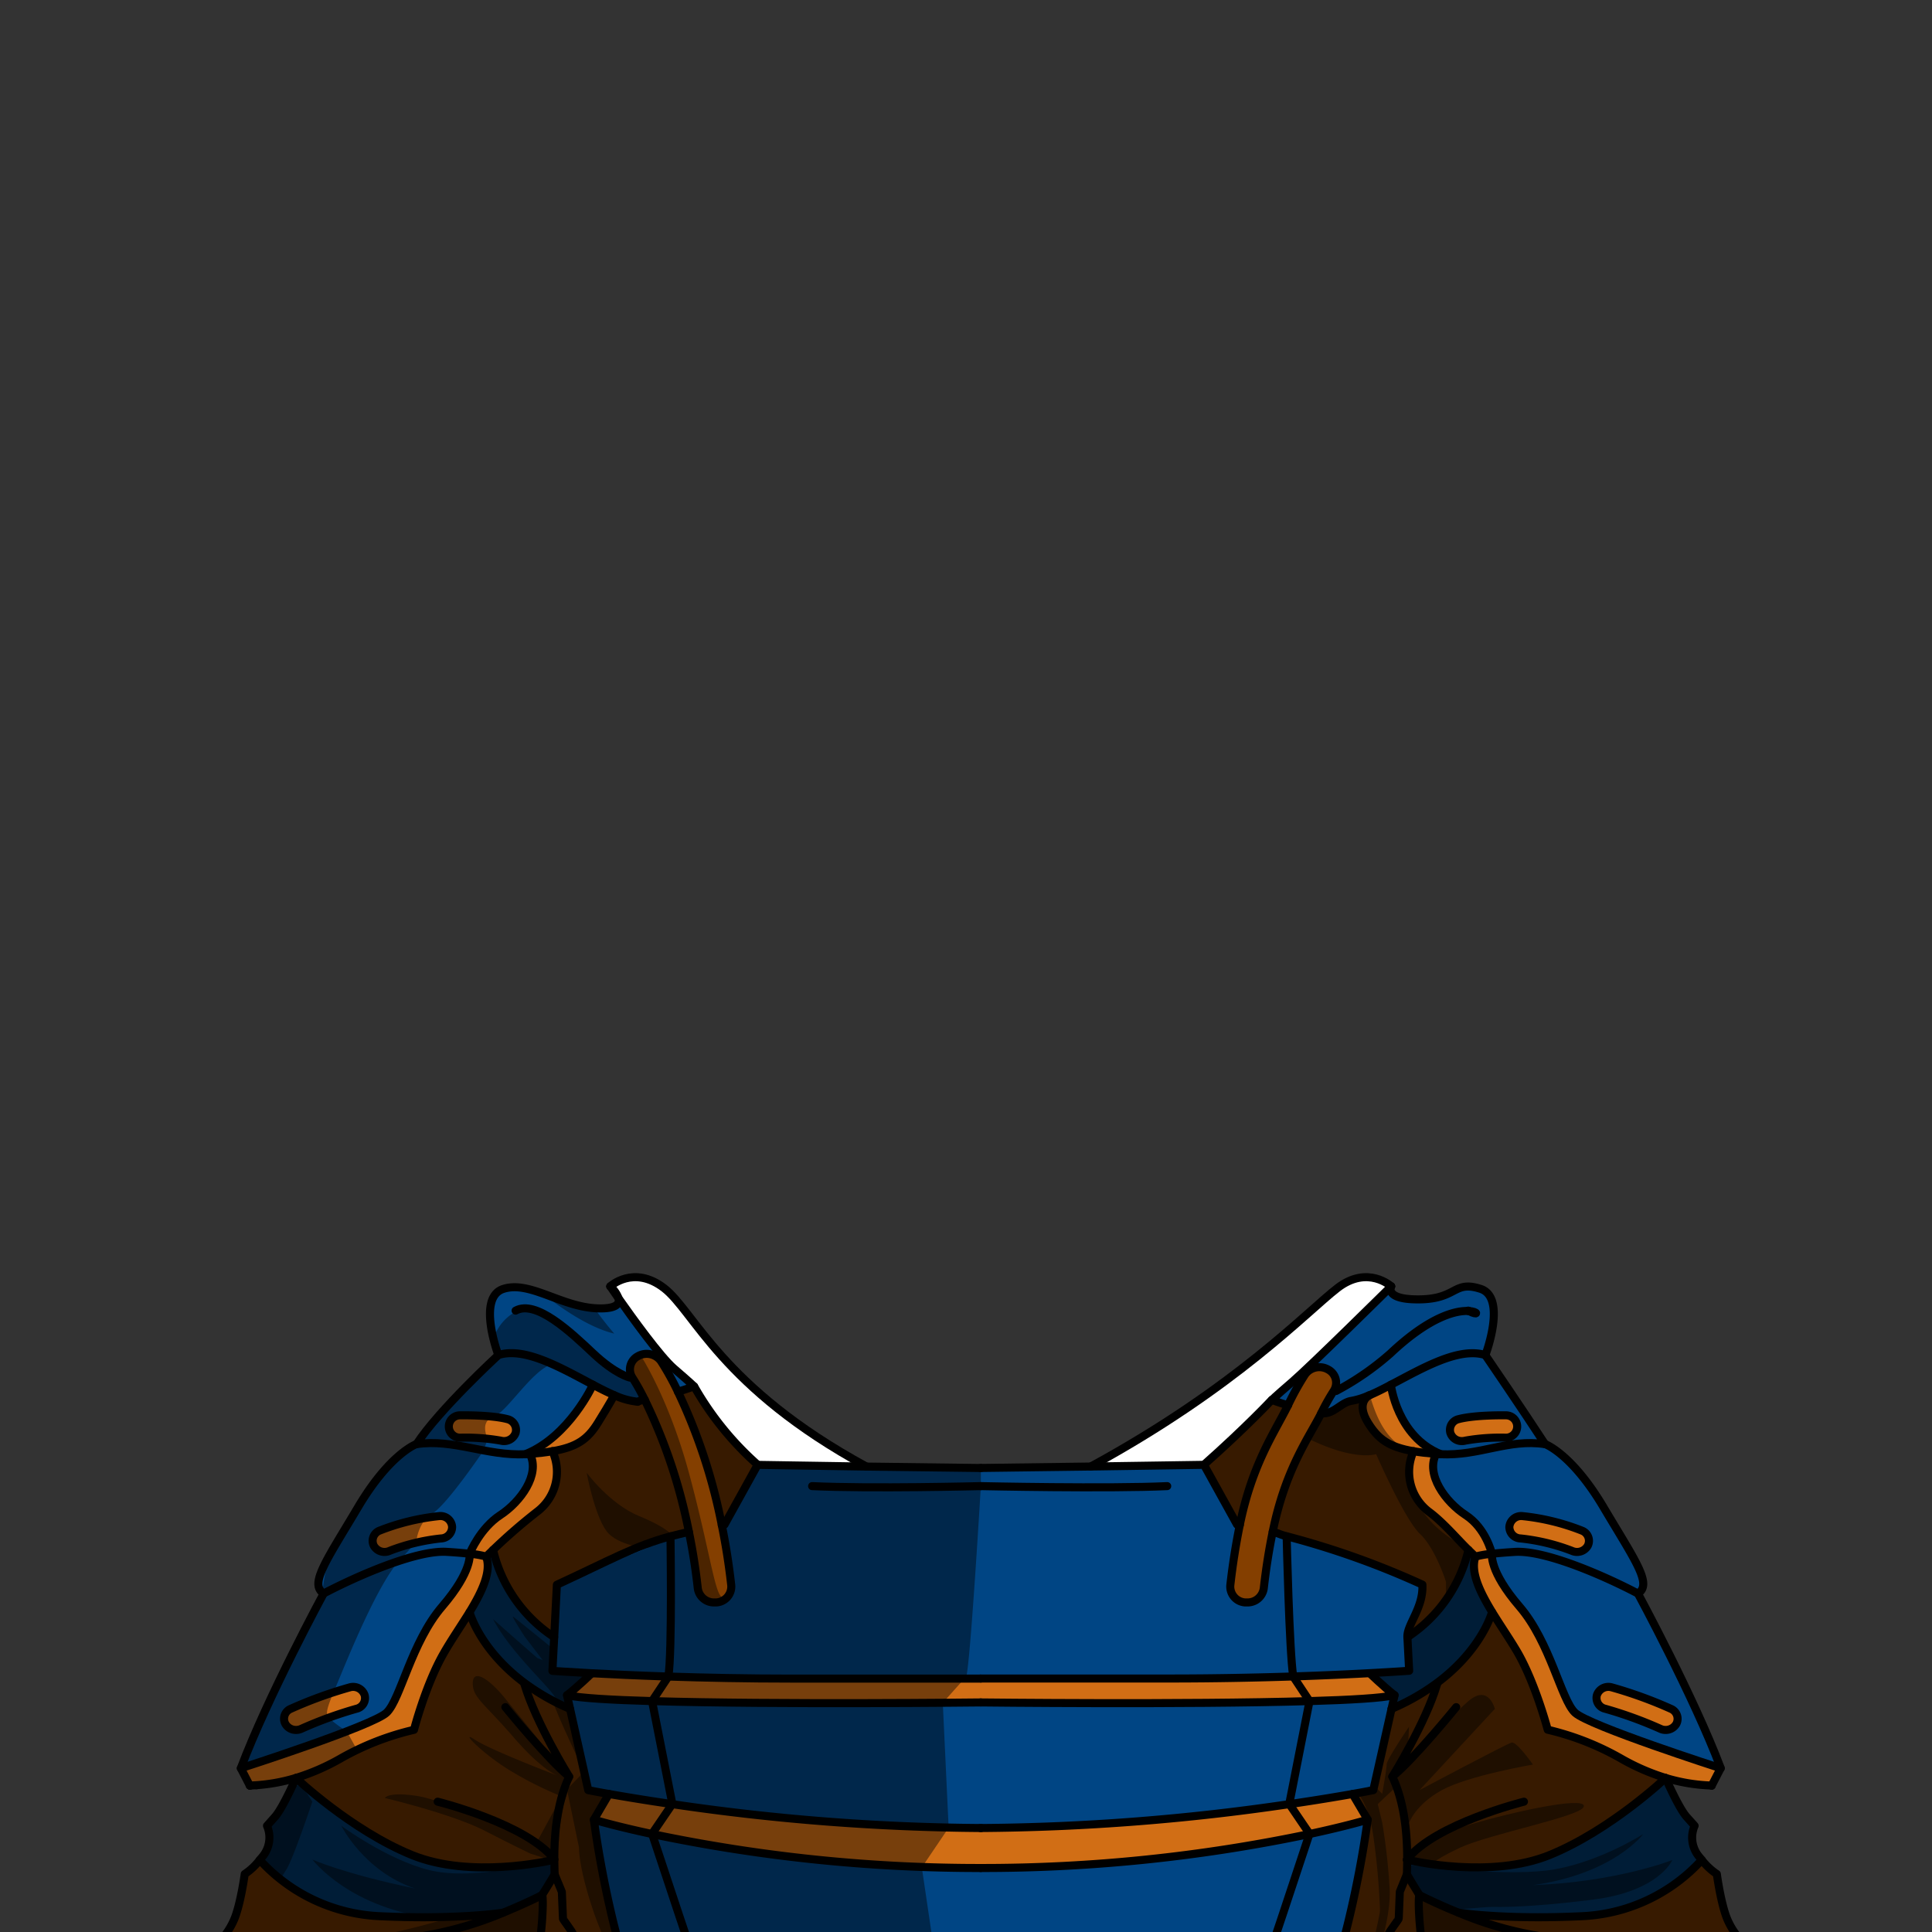 <svg xmlns="http://www.w3.org/2000/svg" viewBox="0 0 432 432">
  <rect x="0" y="0" width="432" height="432" fill="#333333" stroke="none"/>
  <defs>
    <style>.BUNTAI_BADGER_OUTFIT_BADGER_OUTFIT_10_cls-1{isolation:isolate;}.BUNTAI_BADGER_OUTFIT_BADGER_OUTFIT_10_cls-2{fill:#843f00;}.BUNTAI_BADGER_OUTFIT_BADGER_OUTFIT_10_cls-3{fill:#d16e15;}.BUNTAI_BADGER_OUTFIT_BADGER_OUTFIT_10_cls-4{fill:#001d37;}.BUNTAI_BADGER_OUTFIT_BADGER_OUTFIT_10_cls-5{fill:#371a00;}.BUNTAI_BADGER_OUTFIT_BADGER_OUTFIT_10_cls-6{fill:#004584;}.BUNTAI_BADGER_OUTFIT_BADGER_OUTFIT_10_cls-7{fill:#fff;}.BUNTAI_BADGER_OUTFIT_BADGER_OUTFIT_10_cls-8{fill:none;stroke:#000;stroke-linecap:round;stroke-linejoin:round;stroke-width:1.8px;}.BUNTAI_BADGER_OUTFIT_BADGER_OUTFIT_10_cls-9{opacity:0.43;mix-blend-mode:multiply;}</style>
  </defs>
  <g class="BUNTAI_BADGER_OUTFIT_BADGER_OUTFIT_10_cls-1">
    <g id="outfit">
      <path class="BUNTAI_BADGER_OUTFIT_BADGER_OUTFIT_10_cls-2" d="M288,314.23a61,61,0,0,1,3.82-6.88,3.93,3.93,0,0,1,5.18-1.1,3.34,3.34,0,0,1,1.2,4.8,48.94,48.94,0,0,0-2.76,4.94c-2.77,5.52-8,12.54-10.86,26.52-.79,3.91-1.48,8.15-2,12.68a3.66,3.66,0,0,1-3.74,3.13l-.38,0a3.56,3.56,0,0,1-3.36-3.82c.54-4.83,1.27-9.33,2.12-13.5C280,327.33,285,320.32,288,314.23Z" />
      <path class="BUNTAI_BADGER_OUTFIT_BADGER_OUTFIT_10_cls-3" d="M288.28,403.41a492.84,492.84,0,0,1-69,5.34,492.84,492.84,0,0,1-69-5.34c-6.07-.88-10.92-1.7-14.17-2.27l-3.38,5.75s4.66,1.4,13,3.2a359.72,359.72,0,0,0,147,0c8.35-1.8,13-3.2,13-3.2l-3.38-5.75C299.19,401.71,294.34,402.53,288.28,403.41Z" />
      <path class="BUNTAI_BADGER_OUTFIT_BADGER_OUTFIT_10_cls-3" d="M219.31,380.67s45.93.52,73.51-.31c9.13-.25,16.25-.67,19-1.31-2.63-2.09-5.53-4.91-5.53-4.91-4.38.24-10.23.51-17.14.74-8,.26-17.43.46-27.66.46h-84.4c-10.23,0-19.65-.2-27.66-.46-6.91-.23-12.76-.5-17.14-.74,0,0-2.9,2.82-5.53,4.91,2.78.64,9.89,1.06,19,1.31C173.37,381.19,219.31,380.67,219.31,380.67Z" />
      <path class="BUNTAI_BADGER_OUTFIT_BADGER_OUTFIT_10_cls-4" d="M314.71,366.07a32.15,32.15,0,0,0,13.65-19.5h0l1.53,1.48c-1.21,3.37,1,7.88,3.73,12.44h0s-2.25,8.43-12.47,15.95a50,50,0,0,1-10,5.67l.69-3.06c-2.63-2.09-5.53-4.91-5.53-4.91,5.58-.3,8.78-.54,8.78-.54Z" />
      <path class="BUNTAI_BADGER_OUTFIT_BADGER_OUTFIT_10_cls-4" d="M379.76,415l.76.93a38.5,38.5,0,0,1-26.86,12.58c-17.4.81-27.55-.8-27.55-.8-5.06-2.06-8.7-3.93-8.7-3.93s-2.69-4.32-2.82-4.66c0-.11.05-1.33.06-3.24,1.2.28,18.69,4.32,31.87-1.06,13.65-5.57,25.92-17.22,25.92-17.22s2.91,6.69,4.7,8.69l1.78,2A6.63,6.63,0,0,0,379.76,415Z" />
      <path class="BUNTAI_BADGER_OUTFIT_BADGER_OUTFIT_10_cls-4" d="M110.25,346.57a32.12,32.12,0,0,0,13.66,19.5h0l-.39,7.53s3.2.24,8.78.54c0,0-2.9,2.82-5.53,4.91l.69,3.06h0a50.08,50.08,0,0,1-10-5.67C107.24,368.91,105,360.49,105,360.49h0c2.78-4.56,4.94-9.07,3.73-12.44Z" />
      <path class="BUNTAI_BADGER_OUTFIT_BADGER_OUTFIT_10_cls-4" d="M124,415.84c0,1.91.11,3.13.07,3.24-.12.34-2.81,4.66-2.81,4.66s-3.64,1.86-8.7,3.93h0c-.41.07-10.49,1.59-27.54.8a38.57,38.57,0,0,1-26.87-12.58l.76-.93a6.64,6.64,0,0,0,.85-6.71l1.78-2c1.79-2,4.7-8.69,4.7-8.69s12.27,11.65,25.91,17.22C105.23,420.14,122.66,416.15,124,415.84Z" />
      <path class="BUNTAI_BADGER_OUTFIT_BADGER_OUTFIT_10_cls-3" d="M333.62,347.44s-.75,3.77,6.14,11.78,9.3,20.76,12.39,23.71,32.61,12.45,32.61,12.45l-2,3.87a40.41,40.41,0,0,1-10.29-1.69,49.28,49.28,0,0,1-9.85-4.27,61.25,61.25,0,0,0-16.53-6.52s-2.64-10-6.58-17c-1.63-2.88-3.89-6.1-5.85-9.31-2.78-4.56-4.94-9.07-3.73-12.44a22.11,22.11,0,0,1,3.72-.62Z" />
      <path class="BUNTAI_BADGER_OUTFIT_BADGER_OUTFIT_10_cls-3" d="M333.62,347.43a22.11,22.11,0,0,0-3.72.62l-1.53-1.48h0c-2.26-2.14-5.53-6.08-8.82-8.52a11.16,11.16,0,0,1-3.45-13.57c1.44.24,3.1.44,5,.6-2.41,4.61,2,10.65,6.59,13.67S333.5,347.14,333.62,347.43Z" />
      <path class="BUNTAI_BADGER_OUTFIT_BADGER_OUTFIT_10_cls-3" d="M321.13,325.08c-1.94-.16-3.6-.36-5-.6-5.46-.94-7.88-2.64-10.18-6.36-2.91-4.7.32-6.16.32-6.16h0c1.48-.63,3.07-1.44,4.74-2.32,0,0,1.34,11.55,11.11,15.51h0Z" />
      <path class="BUNTAI_BADGER_OUTFIT_BADGER_OUTFIT_10_cls-3" d="M105,347.43a22.11,22.11,0,0,1,3.72.62c1.21,3.37-1,7.88-3.73,12.44-2,3.21-4.22,6.43-5.85,9.31-3.94,7-6.58,17-6.58,17A61.39,61.39,0,0,0,76,393.29a49.53,49.53,0,0,1-9.85,4.27,40.55,40.55,0,0,1-10.3,1.69h0l-2-3.87s29.51-9.49,32.61-12.45,5.51-15.71,12.4-23.71S105,347.44,105,347.44Z" />
      <path class="BUNTAI_BADGER_OUTFIT_BADGER_OUTFIT_10_cls-3" d="M110.25,346.57l-1.53,1.48a22.11,22.11,0,0,0-3.72-.62c.12-.29,2.37-5.73,6.88-8.68s9-9.06,6.61-13.67c1.93-.16,3.6-.36,5-.6a11.19,11.19,0,0,1-3.45,13.57A125.89,125.89,0,0,0,110.25,346.57Z" />
      <path class="BUNTAI_BADGER_OUTFIT_BADGER_OUTFIT_10_cls-3" d="M123.53,324.48c-1.44.24-3.11.44-5,.6l-1,.07h0c9.78-4,15.08-15.51,15.08-15.51h0c1.66.89,3.26,1.69,4.75,2.33h0s-.74,1.46-3.66,6.16C131.39,321.84,129,323.54,123.53,324.48Z" />
      <path class="BUNTAI_BADGER_OUTFIT_BADGER_OUTFIT_10_cls-3" d="M336.8,316.47a2.5,2.5,0,1,1-.1,5,45,45,0,0,0-9.06.66,2.74,2.74,0,0,1-.74.1,2.66,2.66,0,0,1-2.58-1.82,2.46,2.46,0,0,1,1.85-3.07C329.76,316.38,336.09,316.46,336.8,316.47Z" />
      <path class="BUNTAI_BADGER_OUTFIT_BADGER_OUTFIT_10_cls-3" d="M353.8,342.26a2.42,2.42,0,0,1,1.23,3.35,2.7,2.7,0,0,1-2.4,1.39,2.76,2.76,0,0,1-1.17-.26A45,45,0,0,0,340,344a2.58,2.58,0,0,1-2.51-2.65,2.65,2.65,0,0,1,2.87-2.32A50.14,50.14,0,0,1,353.8,342.26Z" />
      <path class="BUNTAI_BADGER_OUTFIT_BADGER_OUTFIT_10_cls-3" d="M373.63,382.1a2.41,2.41,0,0,1,1.22,3.33,2.8,2.8,0,0,1-3.6,1.13,91.19,91.19,0,0,0-12.33-4.48,2.48,2.48,0,0,1-1.84-3.08,2.72,2.72,0,0,1,3.32-1.7A94.13,94.13,0,0,1,373.63,382.1Z" />
      <path class="BUNTAI_BADGER_OUTFIT_BADGER_OUTFIT_10_cls-3" d="M81.53,379a2.46,2.46,0,0,1-1.84,3.08,90.78,90.78,0,0,0-12.32,4.48,2.8,2.8,0,0,1-3.6-1.13A2.4,2.4,0,0,1,65,382.1a94.87,94.87,0,0,1,13.22-4.8A2.71,2.71,0,0,1,81.53,379Z" />
      <path class="BUNTAI_BADGER_OUTFIT_BADGER_OUTFIT_10_cls-3" d="M113.45,317.32a2.47,2.47,0,0,1,1.84,3.07,2.67,2.67,0,0,1-2.59,1.82,2.73,2.73,0,0,1-.73-.1,45.08,45.08,0,0,0-9.06-.66,2.5,2.5,0,1,1-.09-5C103.53,316.46,109.86,316.38,113.45,317.32Z" />
      <path class="BUNTAI_BADGER_OUTFIT_BADGER_OUTFIT_10_cls-3" d="M101.1,341.3A2.57,2.57,0,0,1,98.6,344a44.85,44.85,0,0,0-11.44,2.79A2.77,2.77,0,0,1,86,347a2.7,2.7,0,0,1-2.39-1.39,2.42,2.42,0,0,1,1.23-3.35A50.14,50.14,0,0,1,98.24,339,2.63,2.63,0,0,1,101.1,341.3Z" />
      <path class="BUNTAI_BADGER_OUTFIT_BADGER_OUTFIT_10_cls-5" d="M269.21,327.54c9.4-8.32,15.17-14.51,15.17-14.51h0s1.43.55,3.6,1.2c-2.95,6.09-8,13.1-10.77,26.75l-.61-.1Z" />
      <path class="BUNTAI_BADGER_OUTFIT_BADGER_OUTFIT_10_cls-5" d="M326.11,427.67s10.15,1.61,27.55.8a38.5,38.5,0,0,0,26.86-12.58,14.45,14.45,0,0,0,3.38,3.16s.93,7,2.44,10.34a16.38,16.38,0,0,0,3.85,5.4s1.6,6.09,1.78,7.49a47.19,47.19,0,0,0,1.88,5.73l2.26,12.36h-74a8,8,0,0,1-2.81-6.78,85.26,85.26,0,0,1,1.5-9.45l-2-3.95s-1.12-6.6-1.41-11.22,0-5.23,0-5.23S321.05,425.61,326.11,427.67Z" />
      <path class="BUNTAI_BADGER_OUTFIT_BADGER_OUTFIT_10_cls-5" d="M328.36,346.57a32.15,32.15,0,0,1-13.65,19.5c-.14-2.77,3.62-6.56,3.35-11.72a185.1,185.1,0,0,0-30.35-10.82c-1.5-.38-1.88-.72-3.13-1h0c2.84-14,8.09-21,10.86-26.52h0c2.64.43,4.39-2.39,6.74-2.75a16.71,16.71,0,0,0,4.05-1.29h0s-3.23,1.46-.32,6.16c2.3,3.72,4.72,5.42,10.18,6.36a11.16,11.16,0,0,0,3.45,13.57C322.83,340.49,326.1,344.43,328.36,346.57Z" />
      <path class="BUNTAI_BADGER_OUTFIT_BADGER_OUTFIT_10_cls-5" d="M314.65,415.74c.05-4.33-.3-12.1-3.32-18.48,0,0,7.46-12,10-20.65l-.15-.17c10.22-7.52,12.47-15.95,12.47-15.95h0c2,3.21,4.22,6.43,5.85,9.31,3.94,7,6.58,17,6.58,17a61.25,61.25,0,0,1,16.53,6.52,49.28,49.28,0,0,0,9.85,4.27s-12.27,11.65-25.92,17.22c-13.18,5.38-30.67,1.34-31.87,1.06A.17.17,0,0,0,314.65,415.74Z" />
      <path class="BUNTAI_BADGER_OUTFIT_BADGER_OUTFIT_10_cls-5" d="M321.15,376.44l.15.17c-2.51,8.64-10,20.65-10,20.65,3,6.38,3.37,14.15,3.32,18.48l-.06.08.06,0c0,1.91-.09,3.13-.06,3.24L313,423s-.25,5.8-.25,6-2,2.74-2.26,3.44,2,4.76,3.13,7.78.88,4.29,0,10.9,0,9.28,0,9.28l-23.54.7c11.64-20.41,15.78-54.18,15.78-54.18l-3.38-5.75c3-.53,4.63-.86,4.63-.86l4.07-18.17A50,50,0,0,0,321.15,376.44Z" />
      <path class="BUNTAI_BADGER_OUTFIT_BADGER_OUTFIT_10_cls-5" d="M112.5,427.67h0c5.06-2.07,8.7-3.93,8.7-3.93s.27.62,0,5.23-1.41,11.22-1.41,11.22l-2,3.95a86.45,86.45,0,0,1,1.49,9.45,8,8,0,0,1-2.81,6.78h-74L44.77,448a45.8,45.8,0,0,0,1.87-5.73c.19-1.4,1.79-7.49,1.79-7.49a16.38,16.38,0,0,0,3.85-5.4c1.5-3.38,2.44-10.34,2.44-10.34a14.33,14.33,0,0,0,3.37-3.16A38.57,38.57,0,0,0,85,428.47C102,429.26,112.09,427.74,112.5,427.67Z" />
      <path class="BUNTAI_BADGER_OUTFIT_BADGER_OUTFIT_10_cls-5" d="M123.94,415.74c0-4.33.31-12.09,3.33-18.48,0,0-7.44-12-10-20.65l.14-.17a49.69,49.69,0,0,0,10,5.67h0l4.06,18.17s1.64.33,4.63.86l-3.37,5.75s4.12,33.77,15.77,54.18l-23.53-.7s.87-2.67,0-9.28-1.13-7.88,0-10.9,3.37-7.08,3.13-7.78-2.26-3.29-2.26-3.44-.25-6-.25-6L124,419.08c0-.11-.06-1.32-.08-3.24Z" />
      <path class="BUNTAI_BADGER_OUTFIT_BADGER_OUTFIT_10_cls-5" d="M127.28,397.26c-3,6.38-3.37,14.15-3.33,18.48v.1c-1.29.31-18.72,4.3-31.86-1.06-13.64-5.57-25.91-17.22-25.91-17.22A49.53,49.53,0,0,0,76,393.29a61.39,61.39,0,0,1,16.53-6.52s2.64-10,6.58-17c1.63-2.88,3.89-6.1,5.85-9.31h0s2.24,8.42,12.47,15.95l-.14.17C119.83,385.25,127.28,397.26,127.28,397.26Z" />
      <path class="BUNTAI_BADGER_OUTFIT_BADGER_OUTFIT_10_cls-5" d="M154,342.51l-4.12,1c-7.82,2-13.74,5.45-25.39,10.82-.27,5.16-.47,8.95-.61,11.72h0a32.12,32.12,0,0,1-13.66-19.5,125.89,125.89,0,0,1,9.83-8.52,11.19,11.19,0,0,0,3.45-13.57c5.45-.94,7.86-2.64,10.16-6.36,2.92-4.7,3.66-6.16,3.66-6.16h0a16.58,16.58,0,0,0,4.05,1.29c2.34.36.13.17,2.77-.26A119.17,119.17,0,0,1,154,342.51Z" />
      <path class="BUNTAI_BADGER_OUTFIT_BADGER_OUTFIT_10_cls-5" d="M169.41,327.54,162,340.88l-.62.1a124.47,124.47,0,0,0-9.78-29.75c2.18-.65,3.61-1.2,3.61-1.2A68.63,68.63,0,0,0,169.41,327.54Z" />
      <path class="BUNTAI_BADGER_OUTFIT_BADGER_OUTFIT_10_cls-5" d="M322.1,460.37h-8.51s-.87-2.67,0-9.28,1.13-7.88,0-10.9-3.38-7.08-3.13-7.78,2.26-3.29,2.26-3.44.24-6,.24-6l1.63-3.94c.13.34,2.81,4.66,2.81,4.66s-.28.62,0,5.23,1.42,11.22,1.42,11.22l2,3.95a86.76,86.76,0,0,0-1.51,9.45A8.06,8.06,0,0,0,322.1,460.37Z" />
      <path class="BUNTAI_BADGER_OUTFIT_BADGER_OUTFIT_10_cls-5" d="M128.16,432.41c.24.7-2,4.76-3.13,7.78s-.88,4.29,0,10.9,0,9.28,0,9.28h-8.52a8,8,0,0,0,2.81-6.78,86.45,86.45,0,0,0-1.49-9.45l2-3.95s1.13-6.6,1.41-11.22,0-5.23,0-5.23,2.7-4.32,2.82-4.66l1.63,3.94s.25,5.8.25,6S127.9,431.71,128.16,432.41Z" />
      <path class="BUNTAI_BADGER_OUTFIT_BADGER_OUTFIT_10_cls-6" d="M366.25,356.32c-6.77-3.58-20.47-9.75-27.52-9.31-2.17.13-3.84.28-5.11.42-.12-.29-1.38-5.73-5.9-8.68s-9-9.06-6.59-13.67l.95.07c8.77.42,15.16-3.5,23.41-2.25,0,0,5.92,2.09,13.06,14.1S369.53,354.23,366.25,356.32ZM340,344a45,45,0,0,1,11.44,2.79,2.76,2.76,0,0,0,1.17.26,2.7,2.7,0,0,0,2.4-1.39,2.42,2.42,0,0,0-1.23-3.35A50.14,50.14,0,0,0,340.38,339a2.65,2.65,0,0,0-2.87,2.32A2.58,2.58,0,0,0,340,344Z" />
      <path class="BUNTAI_BADGER_OUTFIT_BADGER_OUTFIT_10_cls-6" d="M333.62,347.43c1.27-.14,2.94-.29,5.11-.42,7-.44,20.75,5.73,27.52,9.31,0,0,12.51,23.11,18.52,39.06h0s-29.5-9.49-32.61-12.45-5.5-15.71-12.39-23.71-6.14-11.78-6.14-11.78Zm41.23,38a2.41,2.41,0,0,0-1.22-3.33,94.13,94.13,0,0,0-13.23-4.8,2.72,2.72,0,0,0-3.32,1.7,2.48,2.48,0,0,0,1.84,3.08,91.19,91.19,0,0,1,12.33,4.48,2.8,2.8,0,0,0,3.6-1.13Z" />
      <path class="BUNTAI_BADGER_OUTFIT_BADGER_OUTFIT_10_cls-6" d="M345.49,322.9c-8.25-1.25-14.64,2.67-23.41,2.25h0c-9.77-4-11.11-15.51-11.11-15.51,7-3.68,15.18-8.52,21.16-6.65C332.13,303,340.51,315.25,345.49,322.9Zm-17.85-.79a45,45,0,0,1,9.06-.66,2.5,2.5,0,1,0,.1-5c-.71,0-7-.09-10.63.85a2.46,2.46,0,0,0-1.85,3.07,2.66,2.66,0,0,0,2.58,1.82A2.74,2.74,0,0,0,327.64,322.11Z" />
      <path class="BUNTAI_BADGER_OUTFIT_BADGER_OUTFIT_10_cls-6" d="M291.81,307.35a61,61,0,0,0-3.82,6.88c-2.17-.65-3.6-1.2-3.6-1.2s.38-.44,4.5-4,22.18-21.4,22.18-21.4-1.72,3.08,6.54,2.92,7.38-4.27,13.4-2.36S332.14,303,332.14,303h0c-6-1.87-14.18,3-21.16,6.65-1.67.88-3.26,1.69-4.74,2.32a16.71,16.71,0,0,1-4.05,1.29c-2.35.36-4.1,3.18-6.74,2.75h0a48.94,48.94,0,0,1,2.76-4.94,3.34,3.34,0,0,0-1.2-4.8A3.93,3.93,0,0,0,291.81,307.35Z" />
      <path class="BUNTAI_BADGER_OUTFIT_BADGER_OUTFIT_10_cls-6" d="M105,347.43h0s.74,3.77-6.14,11.78S89.57,380,86.46,382.93s-32.61,12.45-32.61,12.45c6-15.95,18.52-39.06,18.52-39.06,6.77-3.58,20.47-9.75,27.52-9.31C102.06,347.14,103.73,347.29,105,347.43ZM79.69,382.08A2.46,2.46,0,0,0,81.53,379a2.71,2.71,0,0,0-3.32-1.7A94.87,94.87,0,0,0,65,382.1a2.4,2.4,0,0,0-1.22,3.33,2.8,2.8,0,0,0,3.6,1.13A90.78,90.78,0,0,1,79.69,382.08Z" />
      <path class="BUNTAI_BADGER_OUTFIT_BADGER_OUTFIT_10_cls-6" d="M99.89,347c-7-.44-20.75,5.73-27.52,9.31-3.28-2.09.57-7.31,7.71-19.32s13-14.1,13-14.1c8.25-1.25,15.61,2.67,24.39,2.25l1-.07c2.4,4.61-2,10.65-6.61,13.67s-6.76,8.39-6.88,8.68C103.73,347.29,102.06,347.14,99.89,347Zm-12.73-.27A44.85,44.85,0,0,1,98.6,344a2.57,2.57,0,0,0,2.5-2.65A2.63,2.63,0,0,0,98.24,339a50.14,50.14,0,0,0-13.42,3.28,2.42,2.42,0,0,0-1.23,3.35A2.7,2.7,0,0,0,86,347,2.77,2.77,0,0,0,87.16,346.74Z" />
      <path class="BUNTAI_BADGER_OUTFIT_BADGER_OUTFIT_10_cls-6" d="M112,322.11a2.73,2.73,0,0,0,.73.1,2.67,2.67,0,0,0,2.59-1.82,2.47,2.47,0,0,0-1.84-3.07c-3.59-.94-9.92-.86-10.63-.85a2.5,2.5,0,1,0,.09,5A45.08,45.08,0,0,1,112,322.11Zm5.55,3h0c-8.78.42-16.14-3.5-24.39-2.25,5-7.65,18.31-19.92,18.31-19.92,6-1.88,14.17,3,21.16,6.64h0S127.3,321.18,117.52,325.14Z" />
      <path class="BUNTAI_BADGER_OUTFIT_BADGER_OUTFIT_10_cls-6" d="M136.47,287.63s10.11,14.83,14.25,18.39,4.5,4,4.5,4-1.43.55-3.61,1.2a61.11,61.11,0,0,0-3.8-6.88,3.94,3.94,0,0,0-5.18-1.1,3.34,3.34,0,0,0-1.21,4.8,53.7,53.7,0,0,1,2.75,4.93c-2.64.43-.43.62-2.77.26a16.58,16.58,0,0,1-4.05-1.29c-1.49-.64-3.09-1.44-4.75-2.33-7-3.67-15.19-8.52-21.16-6.64,0,0-4.88-12.88,1.12-14.79s13.06,4.19,21.33,4.36S136.47,287.63,136.47,287.63Z" />
      <path class="BUNTAI_BADGER_OUTFIT_BADGER_OUTFIT_10_cls-7" d="M311.07,287.63s-18,17.83-22.18,21.4-4.5,4-4.5,4h0s-5.77,6.19-15.17,14.51l-25.28.38c32.55-17.72,48.42-34.7,55.18-39.92S311.07,287.63,311.07,287.63Z" />
      <path class="BUNTAI_BADGER_OUTFIT_BADGER_OUTFIT_10_cls-7" d="M193.7,327.92l-24.29-.38A68.63,68.63,0,0,1,155.22,310s-.38-.44-4.5-4-14.25-18.39-14.25-18.39,5.19-4.85,12,.37S161.14,310.2,193.7,327.92Z" />
      <path class="BUNTAI_BADGER_OUTFIT_BADGER_OUTFIT_10_cls-2" d="M163.52,354.48a3.57,3.57,0,0,1-3.36,3.82l-.39,0a3.65,3.65,0,0,1-3.73-3.13c-.51-4.53-1.2-8.77-2-12.68A119.17,119.17,0,0,0,144.17,313a53.7,53.7,0,0,0-2.75-4.93,3.34,3.34,0,0,1,1.21-4.8,3.94,3.94,0,0,1,5.18,1.1,61.11,61.11,0,0,1,3.8,6.88A124.47,124.47,0,0,1,161.39,341C162.24,345.15,163,349.65,163.52,354.48Z" />
      <path class="BUNTAI_BADGER_OUTFIT_BADGER_OUTFIT_10_cls-6" d="M305.83,406.89s-4.14,33.77-15.78,54.18c-3.94.42-7.94.78-11.94,1.11,6.16-7.24-.71-7,1.18-11.9s13.53-40.18,13.53-40.18h0C301.17,408.29,305.83,406.89,305.83,406.89Z" />
      <path class="BUNTAI_BADGER_OUTFIT_BADGER_OUTFIT_10_cls-6" d="M311.84,379.05l-.69,3.06-4.07,18.17s-1.65.33-4.63.86c-3.26.57-8.11,1.39-14.17,2.27l4.54-23h0C302,380.11,309.07,379.69,311.84,379.05Z" />
      <path class="BUNTAI_BADGER_OUTFIT_BADGER_OUTFIT_10_cls-6" d="M314.71,366.07l.38,7.53s-3.2.24-8.78.54c-4.38.24-10.23.51-17.14.74-.88-5.58-1.46-31.35-1.46-31.35a185.1,185.1,0,0,1,30.35,10.82C318.33,359.51,314.57,363.3,314.71,366.07Z" />
      <path class="BUNTAI_BADGER_OUTFIT_BADGER_OUTFIT_10_cls-6" d="M126.78,379.05c2.78.64,9.89,1.06,19,1.31h0l4.53,23c-6.07-.88-10.92-1.7-14.17-2.27-3-.53-4.64-.86-4.64-.86l-4.06-18.17Z" />
      <path class="BUNTAI_BADGER_OUTFIT_BADGER_OUTFIT_10_cls-6" d="M159.34,450.28c1.87,4.87-5,4.66,1.17,11.9-4-.33-8-.69-11.94-1.11-11.65-20.41-15.78-54.18-15.78-54.18s4.66,1.4,13,3.2h0S157.46,445.4,159.34,450.28Z" />
      <path class="BUNTAI_BADGER_OUTFIT_BADGER_OUTFIT_10_cls-6" d="M149.92,343.53s.41,25.77-.47,31.35c-6.91-.23-12.76-.5-17.14-.74-5.58-.3-8.78-.54-8.78-.54l.39-7.53c.14-2.77.34-6.56.61-11.72C136.18,349,142.1,345.57,149.92,343.53Z" />
      <path class="BUNTAI_BADGER_OUTFIT_BADGER_OUTFIT_10_cls-6" d="M292.82,410.09h0s-11.65,35.3-13.53,40.18,5,4.66-1.18,11.9c-29.64,2.47-58.8,2.83-58.8,2.83s-29.17-.36-58.8-2.83c-6.16-7.24.7-7-1.17-11.9s-13.53-40.18-13.53-40.18h0a359.72,359.72,0,0,0,147,0Z" />
      <path class="BUNTAI_BADGER_OUTFIT_BADGER_OUTFIT_10_cls-6" d="M292.82,380.36h0l-4.54,23a492.84,492.84,0,0,1-69,5.34,492.84,492.84,0,0,1-69-5.34l-4.53-23h0c27.56.83,73.5.31,73.5.31S265.24,381.19,292.82,380.36Z" />
      <path class="BUNTAI_BADGER_OUTFIT_BADGER_OUTFIT_10_cls-6" d="M287.71,343.53s.58,25.77,1.46,31.35c-8,.26-17.43.46-27.66.46h-84.4c-10.23,0-19.65-.2-27.66-.46.88-5.58.47-31.35.47-31.35l4.12-1c.8,3.91,1.49,8.15,2,12.68a3.65,3.65,0,0,0,3.73,3.13l.39,0a3.57,3.57,0,0,0,3.36-3.82c-.55-4.83-1.28-9.33-2.13-13.5l.62-.1,7.4-13.34,24.29.38,25.61.32h0l24.61-.32,25.28-.38,7.4,13.34.61.1c-.85,4.17-1.58,8.67-2.12,13.5a3.56,3.56,0,0,0,3.36,3.82l.38,0a3.66,3.66,0,0,0,3.74-3.13c.51-4.53,1.2-8.77,2-12.68h0C285.83,342.81,286.21,343.15,287.71,343.53Z" />
      <path class="BUNTAI_BADGER_OUTFIT_BADGER_OUTFIT_10_cls-8" d="M219.3,332.3s-24.66.61-37.71,0" />
      <path class="BUNTAI_BADGER_OUTFIT_BADGER_OUTFIT_10_cls-8" d="M97.86,402.86s19.83,4.93,26.08,12.88" />
      <path class="BUNTAI_BADGER_OUTFIT_BADGER_OUTFIT_10_cls-8" d="M78.2,377.3A94.87,94.87,0,0,0,65,382.1a2.4,2.4,0,0,0-1.21,3.33,2.72,2.72,0,0,0,2.41,1.39,2.81,2.81,0,0,0,1.19-.26,90.19,90.19,0,0,1,12.32-4.48A2.45,2.45,0,0,0,81.52,379,2.71,2.71,0,0,0,78.2,377.3Z" />
      <path class="BUNTAI_BADGER_OUTFIT_BADGER_OUTFIT_10_cls-8" d="M98.24,339a50.27,50.27,0,0,0-13.43,3.28,2.44,2.44,0,0,0-1.22,3.36,2.76,2.76,0,0,0,3.56,1.12A45.12,45.12,0,0,1,98.6,344a2.56,2.56,0,0,0,2.49-2.65A2.61,2.61,0,0,0,98.24,339Z" />
      <path class="BUNTAI_BADGER_OUTFIT_BADGER_OUTFIT_10_cls-8" d="M113.44,317.32c-3.59-.94-9.92-.86-10.63-.85a2.5,2.5,0,1,0,.1,5,45.13,45.13,0,0,1,9.06.66,2.75,2.75,0,0,0,3.32-1.72A2.48,2.48,0,0,0,113.44,317.32Z" />
      <path class="BUNTAI_BADGER_OUTFIT_BADGER_OUTFIT_10_cls-8" d="M110.25,346.57a32.12,32.12,0,0,0,13.66,19.5" />
      <path class="BUNTAI_BADGER_OUTFIT_BADGER_OUTFIT_10_cls-8" d="M105,360.49s2.24,8.42,12.45,15.95h0a49.69,49.69,0,0,0,10,5.67" />
      <path class="BUNTAI_BADGER_OUTFIT_BADGER_OUTFIT_10_cls-8" d="M58.08,415.89A38.57,38.57,0,0,0,85,428.47c17.06.8,27.14-.73,27.55-.8" />
      <path class="BUNTAI_BADGER_OUTFIT_BADGER_OUTFIT_10_cls-8" d="M66.18,397.56s12.27,11.65,25.91,17.22c13.14,5.36,30.56,1.37,31.85,1.06" />
      <path class="BUNTAI_BADGER_OUTFIT_BADGER_OUTFIT_10_cls-8" d="M124,419.08l1.63,3.94s.25,5.8.25,6,2,2.74,2.26,3.44-2,4.76-3.13,7.78-.88,4.29,0,10.9,0,9.28,0,9.28l23.53.7" />
      <path class="BUNTAI_BADGER_OUTFIT_BADGER_OUTFIT_10_cls-8" d="M121.2,423.74s2.7-4.32,2.82-4.66c0-.11-.06-1.32-.08-3.24v-.1c0-4.33.31-12.09,3.33-18.48" />
      <path class="BUNTAI_BADGER_OUTFIT_BADGER_OUTFIT_10_cls-8" d="M113,381.72s9.51,11.72,14.27,15.54c0,0-7.44-12-10-20.65" />
      <path class="BUNTAI_BADGER_OUTFIT_BADGER_OUTFIT_10_cls-8" d="M66.18,397.56s-2.92,6.69-4.7,8.69l-1.78,2a6.65,6.65,0,0,1-.85,6.7c-.27.34-.53.64-.77.93a14.21,14.21,0,0,1-3.36,3.16s-.95,7-2.44,10.34a16.32,16.32,0,0,1-3.86,5.4s-1.59,6.1-1.78,7.49A45.8,45.8,0,0,1,44.77,448l-2.26,12.36h74a8,8,0,0,0,2.81-6.78,86.45,86.45,0,0,0-1.49-9.45l2-3.95s1.13-6.6,1.41-11.22,0-5.23,0-5.23-3.63,1.86-8.69,3.93h0a79.65,79.65,0,0,1-16.65,5c-11.27,1.74-21.6,10.88-20.85,11.05s13.9-2.43,13.9-2.43" />
      <line class="BUNTAI_BADGER_OUTFIT_BADGER_OUTFIT_10_cls-8" x1="55.88" y1="399.25" x2="55.9" y2="399.3" />
      <path class="BUNTAI_BADGER_OUTFIT_BADGER_OUTFIT_10_cls-8" d="M105,347.44s.74,3.77-6.14,11.78-9.3,20.76-12.4,23.72-32.61,12.44-32.61,12.44l2,3.87" />
      <path class="BUNTAI_BADGER_OUTFIT_BADGER_OUTFIT_10_cls-8" d="M105,347.44h0c.11-.29,2.37-5.73,6.87-8.67s9-9.07,6.61-13.68" />
      <path class="BUNTAI_BADGER_OUTFIT_BADGER_OUTFIT_10_cls-8" d="M132.59,309.63s-5.29,11.55-15.07,15.51" />
      <path class="BUNTAI_BADGER_OUTFIT_BADGER_OUTFIT_10_cls-8" d="M108.71,348.06c1.22,3.36-.94,7.86-3.72,12.42h0c-2,3.21-4.21,6.43-5.84,9.31-4,7-6.58,17-6.58,17A61.25,61.25,0,0,0,76,393.29a49.19,49.19,0,0,1-9.85,4.27,40.18,40.18,0,0,1-10.3,1.69h0" />
      <path class="BUNTAI_BADGER_OUTFIT_BADGER_OUTFIT_10_cls-8" d="M53.85,395.38c6-15.95,18.52-39.06,18.52-39.06" />
      <path class="BUNTAI_BADGER_OUTFIT_BADGER_OUTFIT_10_cls-8" d="M123.52,324.47h0a11.16,11.16,0,0,1-3.45,13.57,125.6,125.6,0,0,0-9.82,8.52l-1.54,1.49a21,21,0,0,0-3.71-.63c-1.27-.14-2.94-.29-5.11-.42-7-.44-20.75,5.74-27.52,9.31-3.28-2.09.57-7.31,7.7-19.32s13.06-14.1,13.06-14.1" />
      <path class="BUNTAI_BADGER_OUTFIT_BADGER_OUTFIT_10_cls-8" d="M111.43,303s-13.32,12.27-18.3,19.92c8.24-1.25,15.61,2.67,24.39,2.25l1-.07c1.94-.16,3.6-.35,5-.6,5.45-.94,7.87-2.64,10.17-6.36,2.91-4.7,3.65-6.16,3.65-6.16" />
      <path class="BUNTAI_BADGER_OUTFIT_BADGER_OUTFIT_10_cls-8" d="M136.46,287.63l0,0s0,0,0,0c.14.22.82,1.2,1.82,2.63,3.12,4.44,9.37,13.11,12.4,15.73,4.13,3.56,4.51,4,4.51,4s-1.43.55-3.61,1.2" />
      <path class="BUNTAI_BADGER_OUTFIT_BADGER_OUTFIT_10_cls-8" d="M144.17,313c-2.64.42-.43.61-2.77.26a16.71,16.71,0,0,1-4.06-1.3c-1.48-.64-3.08-1.44-4.75-2.33-7-3.67-15.18-8.52-21.16-6.64,0,0-4.88-12.88,1.13-14.79s13.06,4.19,21.32,4.36c4,.08,4.72-1.05,4.43-2.25a6.42,6.42,0,0,0-1.82-2.63" />
      <path class="BUNTAI_BADGER_OUTFIT_BADGER_OUTFIT_10_cls-8" d="M161.39,341c.85,4.16,1.58,8.66,2.12,13.49a3.56,3.56,0,0,1-3.35,3.82l-.4,0a3.66,3.66,0,0,1-3.73-3.13c-.5-4.53-1.19-8.77-2-12.68A119.33,119.33,0,0,0,144.17,313a53.21,53.21,0,0,0-2.75-4.94,3.34,3.34,0,0,1,1.2-4.8,3.94,3.94,0,0,1,5.18,1.1,62,62,0,0,1,3.81,6.88A125.34,125.34,0,0,1,161.39,341Z" />
      <path class="BUNTAI_BADGER_OUTFIT_BADGER_OUTFIT_10_cls-8" d="M115.29,293.06c4.6-2.52,12.39,4.88,17.37,9.57s8.19,5.4,8.19,5.4" />
      <line class="BUNTAI_BADGER_OUTFIT_BADGER_OUTFIT_10_cls-8" x1="132.79" y1="406.89" x2="136.16" y2="401.14" />
      <path class="BUNTAI_BADGER_OUTFIT_BADGER_OUTFIT_10_cls-8" d="M149.92,343.53s.41,25.77-.47,31.35c-1.93,2.89-3.51,5.29-3.65,5.49h0l4.54,23h0l-4.54,6.67h0s11.65,35.31,13.53,40.18-5,4.66,1.17,11.9" />
      <path class="BUNTAI_BADGER_OUTFIT_BADGER_OUTFIT_10_cls-8" d="M219.3,417.69a355.64,355.64,0,0,1-73.5-7.6c-8.35-1.79-13-3.2-13-3.2s4.12,33.77,15.77,54.18c3.95.42,7.95.79,11.94,1.11,29.63,2.47,58.8,2.83,58.8,2.83" />
      <path class="BUNTAI_BADGER_OUTFIT_BADGER_OUTFIT_10_cls-8" d="M126.78,379.05l.69,3.06,4.06,18.17s1.64.33,4.63.86c3.26.57,8.11,1.39,14.18,2.27a492.81,492.81,0,0,0,69,5.34" />
      <path class="BUNTAI_BADGER_OUTFIT_BADGER_OUTFIT_10_cls-8" d="M219.3,380.67s-45.93.52-73.5-.3c-9.13-.26-16.25-.68-19-1.32,2.62-2.09,5.52-4.91,5.52-4.91" />
      <path class="BUNTAI_BADGER_OUTFIT_BADGER_OUTFIT_10_cls-8" d="M155.22,310a68.71,68.71,0,0,0,14.18,17.51" />
      <path class="BUNTAI_BADGER_OUTFIT_BADGER_OUTFIT_10_cls-8" d="M136.46,287.63s5.2-4.85,12,.37,12.71,22.2,45.26,39.92" />
      <path class="BUNTAI_BADGER_OUTFIT_BADGER_OUTFIT_10_cls-8" d="M219.3,375.34H177.11c-10.23,0-19.66-.2-27.66-.46-6.91-.23-12.76-.5-17.15-.74-5.57-.3-8.78-.53-8.78-.53l.4-7.54c.14-2.77.33-6.55.6-11.72,11.65-5.37,17.58-8.77,25.4-10.82,1.49-.38,2.87-.72,4.12-1" />
      <path class="BUNTAI_BADGER_OUTFIT_BADGER_OUTFIT_10_cls-8" d="M161.39,341l.62-.1,7.39-13.35,24.29.38,25.61.32" />
      <path class="BUNTAI_BADGER_OUTFIT_BADGER_OUTFIT_10_cls-8" d="M219.3,332.3s28.63.61,41.69,0" />
      <path class="BUNTAI_BADGER_OUTFIT_BADGER_OUTFIT_10_cls-8" d="M340.76,402.86s-19.83,4.93-26.11,12.88l-.06.08" />
      <path class="BUNTAI_BADGER_OUTFIT_BADGER_OUTFIT_10_cls-8" d="M360.4,377.3a95.25,95.25,0,0,1,13.23,4.8,2.42,2.42,0,0,1,1.22,3.33,2.74,2.74,0,0,1-2.42,1.39,2.7,2.7,0,0,1-1.18-.26,91.19,91.19,0,0,0-12.33-4.48,2.47,2.47,0,0,1-1.84-3.08A2.71,2.71,0,0,1,360.4,377.3Z" />
      <path class="BUNTAI_BADGER_OUTFIT_BADGER_OUTFIT_10_cls-8" d="M340.38,339a49.89,49.89,0,0,1,13.41,3.28,2.44,2.44,0,0,1,1.24,3.36,2.77,2.77,0,0,1-3.57,1.12A45.12,45.12,0,0,0,340,344a2.57,2.57,0,0,1-2.5-2.65A2.65,2.65,0,0,1,340.38,339Z" />
      <path class="BUNTAI_BADGER_OUTFIT_BADGER_OUTFIT_10_cls-8" d="M326.16,317.32c3.59-.94,9.92-.86,10.63-.85a2.5,2.5,0,1,1-.09,5,45,45,0,0,0-9.06.66,2.76,2.76,0,0,1-.75.1,2.67,2.67,0,0,1-2.58-1.82A2.47,2.47,0,0,1,326.16,317.32Z" />
      <path class="BUNTAI_BADGER_OUTFIT_BADGER_OUTFIT_10_cls-8" d="M328.35,346.57a32.1,32.1,0,0,1-13.65,19.5h0" />
      <path class="BUNTAI_BADGER_OUTFIT_BADGER_OUTFIT_10_cls-8" d="M333.62,360.49s-2.26,8.44-12.48,15.95a49.67,49.67,0,0,1-10,5.67" />
      <path class="BUNTAI_BADGER_OUTFIT_BADGER_OUTFIT_10_cls-8" d="M380.52,415.89a38.54,38.54,0,0,1-26.87,12.58c-17.4.82-27.54-.8-27.54-.8" />
      <path class="BUNTAI_BADGER_OUTFIT_BADGER_OUTFIT_10_cls-8" d="M372.44,397.56s-12.27,11.65-25.92,17.22c-13.18,5.38-30.68,1.34-31.87,1.06l-.06,0" />
      <path class="BUNTAI_BADGER_OUTFIT_BADGER_OUTFIT_10_cls-8" d="M314.59,419.08,313,423s-.24,5.8-.24,6-2,2.74-2.26,3.44,2,4.76,3.13,7.78.88,4.29,0,10.9,0,9.28,0,9.28l-23.54.7" />
      <path class="BUNTAI_BADGER_OUTFIT_BADGER_OUTFIT_10_cls-8" d="M317.4,423.74s-2.68-4.32-2.81-4.66c0-.11.05-1.32.06-3.24a.17.17,0,0,0,0-.1c0-4.33-.3-12.09-3.32-18.48" />
      <path class="BUNTAI_BADGER_OUTFIT_BADGER_OUTFIT_10_cls-8" d="M325.61,381.72s-9.52,11.72-14.28,15.54c0,0,7.46-12,10-20.65" />
      <path class="BUNTAI_BADGER_OUTFIT_BADGER_OUTFIT_10_cls-8" d="M372.44,397.56s2.91,6.69,4.69,8.69l1.79,2a6.61,6.61,0,0,0,.84,6.7l.76.93a14.57,14.57,0,0,0,3.37,3.16s.94,7,2.44,10.34a16.55,16.55,0,0,0,3.85,5.4s1.6,6.1,1.79,7.49a47.19,47.19,0,0,0,1.88,5.73l2.25,12.36h-74a8.06,8.06,0,0,1-2.82-6.78,86.76,86.76,0,0,1,1.51-9.45l-2-3.95s-1.13-6.6-1.42-11.22,0-5.23,0-5.23,3.65,1.87,8.71,3.93a79.38,79.38,0,0,0,16.66,5c11.26,1.74,21.59,10.88,20.84,11.05s-13.9-2.43-13.9-2.43" />
      <path class="BUNTAI_BADGER_OUTFIT_BADGER_OUTFIT_10_cls-8" d="M333.62,347.44s-.75,3.77,6.14,11.78,9.29,20.76,12.39,23.72,32.6,12.44,32.6,12.44l-2,3.87,0,.05" />
      <path class="BUNTAI_BADGER_OUTFIT_BADGER_OUTFIT_10_cls-8" d="M333.62,347.44h0c-.12-.29-1.38-5.73-5.9-8.67s-9-9.07-6.6-13.68" />
      <path class="BUNTAI_BADGER_OUTFIT_BADGER_OUTFIT_10_cls-8" d="M311,309.63s1.35,11.55,11.12,15.51" />
      <path class="BUNTAI_BADGER_OUTFIT_BADGER_OUTFIT_10_cls-8" d="M382.74,399.25h0a40,40,0,0,1-10.28-1.69,49,49,0,0,1-9.86-4.27,61.25,61.25,0,0,0-16.53-6.52s-2.63-10-6.57-17c-1.64-2.88-3.89-6.1-5.85-9.31-2.78-4.56-4.94-9.07-3.73-12.43" />
      <path class="BUNTAI_BADGER_OUTFIT_BADGER_OUTFIT_10_cls-8" d="M366.25,356.32s12.51,23.11,18.52,39.06" />
      <path class="BUNTAI_BADGER_OUTFIT_BADGER_OUTFIT_10_cls-8" d="M345.48,322.9s5.93,2.09,13.06,14.1,11,17.23,7.71,19.32c-6.77-3.57-20.48-9.75-27.53-9.31-2.17.13-3.83.28-5.1.42a21.05,21.05,0,0,0-3.72.63l-1.54-1.49h0c-2.25-2.14-5.52-6.08-8.82-8.52a11.19,11.19,0,0,1-3.45-13.57h0" />
      <path class="BUNTAI_BADGER_OUTFIT_BADGER_OUTFIT_10_cls-8" d="M332.12,303s8.39,12.27,13.36,19.92c-8.24-1.25-14.63,2.67-23.4,2.25l-1-.07c-1.93-.16-3.6-.35-5-.6-5.46-.94-7.88-2.64-10.18-6.36-2.66-4.29-.19-5.88.25-6.13l.07,0" />
      <path class="BUNTAI_BADGER_OUTFIT_BADGER_OUTFIT_10_cls-8" d="M311.07,287.63h0c-.1.21-1.41,3.06,6.55,2.91,8.26-.17,7.38-4.27,13.4-2.36S332.14,303,332.14,303h0c-6-1.87-14.17,3-21.16,6.65-1.66.88-3.25,1.69-4.74,2.32l-.07,0a16.63,16.63,0,0,1-4,1.27c-2.34.35-4.09,3.17-6.73,2.74" />
      <path class="BUNTAI_BADGER_OUTFIT_BADGER_OUTFIT_10_cls-8" d="M288,314.24h0c-2.17-.66-3.6-1.21-3.6-1.21s.37-.44,4.5-4,21.62-20.85,22.17-21.39" />
      <path class="BUNTAI_BADGER_OUTFIT_BADGER_OUTFIT_10_cls-8" d="M277.22,341c-.85,4.16-1.58,8.66-2.12,13.49a3.56,3.56,0,0,0,3.35,3.82l.39,0a3.67,3.67,0,0,0,3.74-3.13c.51-4.53,1.19-8.77,2-12.68,2.84-14,8.08-21,10.86-26.52a46.6,46.6,0,0,1,2.76-4.94,3.34,3.34,0,0,0-1.21-4.8,3.93,3.93,0,0,0-5.18,1.11,59.8,59.8,0,0,0-3.81,6.88C285,320.32,280,327.33,277.22,341Z" />
      <path class="BUNTAI_BADGER_OUTFIT_BADGER_OUTFIT_10_cls-8" d="M328.45,293.15c-2.64-.17-8.56,1-17.55,9.48a62.27,62.27,0,0,1-12.15,8.4" />
      <path class="BUNTAI_BADGER_OUTFIT_BADGER_OUTFIT_10_cls-8" d="M328.45,293.15c2.16,1.13,2.13.13,0,0Z" />
      <path class="BUNTAI_BADGER_OUTFIT_BADGER_OUTFIT_10_cls-8" d="M328.28,293.06l.17.09" />
      <line class="BUNTAI_BADGER_OUTFIT_BADGER_OUTFIT_10_cls-8" x1="305.83" y1="406.89" x2="302.44" y2="401.14" />
      <path class="BUNTAI_BADGER_OUTFIT_BADGER_OUTFIT_10_cls-8" d="M287.7,343.53s.59,25.77,1.47,31.35c1.92,2.89,3.5,5.29,3.64,5.49h0l-4.53,23h0l4.53,6.67h0s-11.65,35.31-13.53,40.18,5,4.66-1.17,11.9" />
      <path class="BUNTAI_BADGER_OUTFIT_BADGER_OUTFIT_10_cls-8" d="M219.3,417.69a355.5,355.5,0,0,0,73.51-7.6c8.35-1.79,13-3.2,13-3.2s-4.14,33.77-15.78,54.18c-3.94.42-7.94.79-11.94,1.11C248.47,464.65,219.3,465,219.3,465" />
      <path class="BUNTAI_BADGER_OUTFIT_BADGER_OUTFIT_10_cls-8" d="M311.84,379.05l-.69,3.06-4.08,18.17s-1.64.33-4.63.86c-3.25.57-8.1,1.39-14.16,2.27a493,493,0,0,1-69,5.34" />
      <path class="BUNTAI_BADGER_OUTFIT_BADGER_OUTFIT_10_cls-8" d="M219.3,380.67s45.94.52,73.51-.3c9.14-.26,16.25-.68,19-1.32-2.64-2.09-5.53-4.91-5.53-4.91" />
      <path class="BUNTAI_BADGER_OUTFIT_BADGER_OUTFIT_10_cls-8" d="M284.38,313s-5.78,6.19-15.17,14.51" />
      <path class="BUNTAI_BADGER_OUTFIT_BADGER_OUTFIT_10_cls-8" d="M311.07,287.63s-5.21-4.85-12,.37-22.63,22.2-55.17,39.92" />
      <path class="BUNTAI_BADGER_OUTFIT_BADGER_OUTFIT_10_cls-8" d="M284.58,342.51c1.25.3,1.63.64,3.12,1a185.72,185.72,0,0,1,30.35,10.82c.27,5.17-3.49,8.95-3.35,11.72l.39,7.54s-3.2.23-8.78.53c-4.38.24-10.23.51-17.14.74-8,.26-17.43.46-27.66.46h-42.2" />
      <path class="BUNTAI_BADGER_OUTFIT_BADGER_OUTFIT_10_cls-8" d="M219.31,328.24l24.62-.32,25.28-.38,7.39,13.35.62.1h0" />
      <g class="BUNTAI_BADGER_OUTFIT_BADGER_OUTFIT_10_cls-9">
        <path d="M303.07,400.4s2.88,2.34,4,10.1a157.18,157.18,0,0,1,1.5,16.69c0,1.28-4.59,20.54-4.59,20.54s7.47-16,6.72-25.87a136.7,136.7,0,0,0-1.63-14.3l-1-4.15s3.09-3,4.49-4.16a7.63,7.63,0,0,0,2-3.15l.5-10s-5,7.35-5,8.43-1,6.58-1,6.58l-1.78-1.84Z" />
        <path d="M292.77,321.79c10.27,5,14.94,3.36,14.94,3.36s6.35,14.6,9.81,17.84,5.81,10.71,5.81,10.71v2.62s5.3-7.92,5-8.27a16.23,16.23,0,0,1-.94-2.36s-15.17-6.68-11.73-21.21c-5.05-1.66-7.73-6.53-9.46-12.89-5.12,2.18-11.1,5-11.1,5Z" />
        <path d="M315.09,417s19.54,2.55,30.56,1.27,21.78-8.17,21.78-8.17-6.51,8.87-24.66,11.42c18.78-.7,31.17-5.62,31.17-5.62s-2.9,7-17.79,8.87-21.2,1.62-22.55,1.62-8.94.69-8.94.69,11.72,3.91,19.86,6,11.63,5.1,11.63,5.1-18.39-3-25.4-3.59-10.27-1-10.27-1h-2l-1.19-7.77-2.19-4.75Z" />
        <path d="M315.91,414.36s1.94-3.35,14.21-6.8,24.79-5.73,24-3.55-21.06,6.08-27.62,9.12-7.09,4.43-7.09,4.43l-3.37-1.41Z" />
        <path d="M311.84,396.84s12-12.61,16.52-16.48,5.89,1.75,5.89,1.75l-16.84,18.17s19.47-10.37,20.6-10.64,4.76,4.92,4.76,4.92-14.47,2.47-20.38,5.72-7.3,7.28-7.3,7.28Z" />
        <path d="M219.32,328.24v4.06s-2.32,39.39-3.26,42.58l-5.25,5.87,1.31,27.93-6,8.88,5.2,35.15H168.91s41.52,3.49,45.08,4,6,5,0,5.46-3.57,2.83-3.57,2.83l-61.85-3.94s-12.27-23.15-15.78-33.41-3.32-14.53-3.32-14.53l-2.69-13,3.84-4s-6-12.4-7.09-16c3.67.67-8.55-9-13.28-18.09,5.51,4.88,9.89,8.7,9.89,8.7l1.19.46-4-5.23s-3.18-4.88-2.56-4.45,8.22,6.61,8.22,6.61l1.55-.26V354.35l28.55-11.61,1-1.76s-3.53-15.06-7.61-23.13-6.42-12.17-6.32-12.43A34.81,34.81,0,0,1,143.2,303s6.27,9.46,10.84,26.31,5.81,27.37,7.44,27.81,2-4.22.09-15.12c7.27-13.42,8.59-14.44,8.59-14.44Z" />
        <path d="M145.45,346.26s-6.28-.36-9.28-3.27-5-13.7-5-13.7,5.13,7,11.77,9.72,7.57,4.52,7.57,4.52Z" />
        <path d="M123.53,290.89s7.36,5.8,13.82,7.31a75.21,75.21,0,0,1-5-6.5Z" />
        <path d="M67.49,399.3l2.35,3.56s-4.29,12.77-5.73,15.05l-1.44,2.28-4-4a6.1,6.1,0,0,0,.88-3.09,28.39,28.39,0,0,1,.3-4.53,14.87,14.87,0,0,1,2-2.77l4.35-6.53Z" />
        <path d="M79.86,391.31l-2.33-4.18s-3.66-2.33-3.88-3.12-1.52.18.95-5.64,9.07-22.76,14.53-29.31c4.14-4.23,4-4.69,4-4.69s.47-4.18,3.6-6,11.39-14,11.39-14l.94-2.63s-1.93-3.82,1.19-4.88S119,306.25,123.53,305c-6.77-2.87,8.52,5.09,13.2,6.66s6.33,3.11,7.29,1c-1-4.4-2.6-4.64-2.6-4.64s-.24,1.21-5.57-3.1-15.3-14-19.76-12a10.29,10.29,0,0,0-5.59,6l.55,4.36s-9.58,10.15-13.19,14.05a60.46,60.46,0,0,1-5.29,5.26,92.2,92.2,0,0,0-13.72,15.13,36.86,36.86,0,0,0-6.79,19.12L60.21,380.53l-5.93,15,1.32,3.72,1.69.91s8.7-2.2,13.14-3.48S79.86,391.31,79.86,391.31Z" />
        <path d="M103.27,428a179.51,179.51,0,0,1-18,4.69c-12.82,2.88-17.05,17.84-16.58,18S75,444.14,75,444.14s16.75-6.91,28.43-8.13,15-1.47,15-1.47-15.24,8.34-21.75,10.87-17.29,5.31-17.29,5.31,18.38,1.56,22.89,2.17S113,457.67,113,457.67l2.37,3.4a6.72,6.72,0,0,0,3.82-5.24c.79-4.16-.43-10.16-.43-10.6a8.3,8.3,0,0,1,.7-4.38c1-1.88,2.21-11.54,2.3-13.54a27.52,27.52,0,0,0,0-3.11S109,429.83,103.27,428Z" />
        <path d="M119.48,416.69c-.85.12-14.27,3.8-23.64,1.43s-19.52-9.86-19.52-9.86,5.07,10.15,16.43,14c-16-3.33-22.91-6.47-22.91-6.47S78.27,427,97.86,429c10.39-.27,14-1,16.48-2.06s8-2.26,7.71-3.17,2-4.66,2-4.66l-1.4-2.86Z" />
        <path d="M126.78,396.85s-9.77-12.09-13.77-17-7.3-6.64-7.3-3.45,2.44,4.32,9.21,12.15,10.23,8.67,10.23,8.67-15.31-5.8-19-8.24,2,3.49,8.59,7.32a79,79,0,0,0,10.85,5.38l-5.48,10.1s-20.06-9.13-26.73-10.18-7.32.44-7.32.44,14.93,3.52,22.35,7.33,10.21,5.11,10.21,5.11l5.3,1.7,2-12.21s1.52-5.06,1.56-5.24.41-1.51.41-1.51Z" />
      </g>
    </g>
  </g>
</svg>